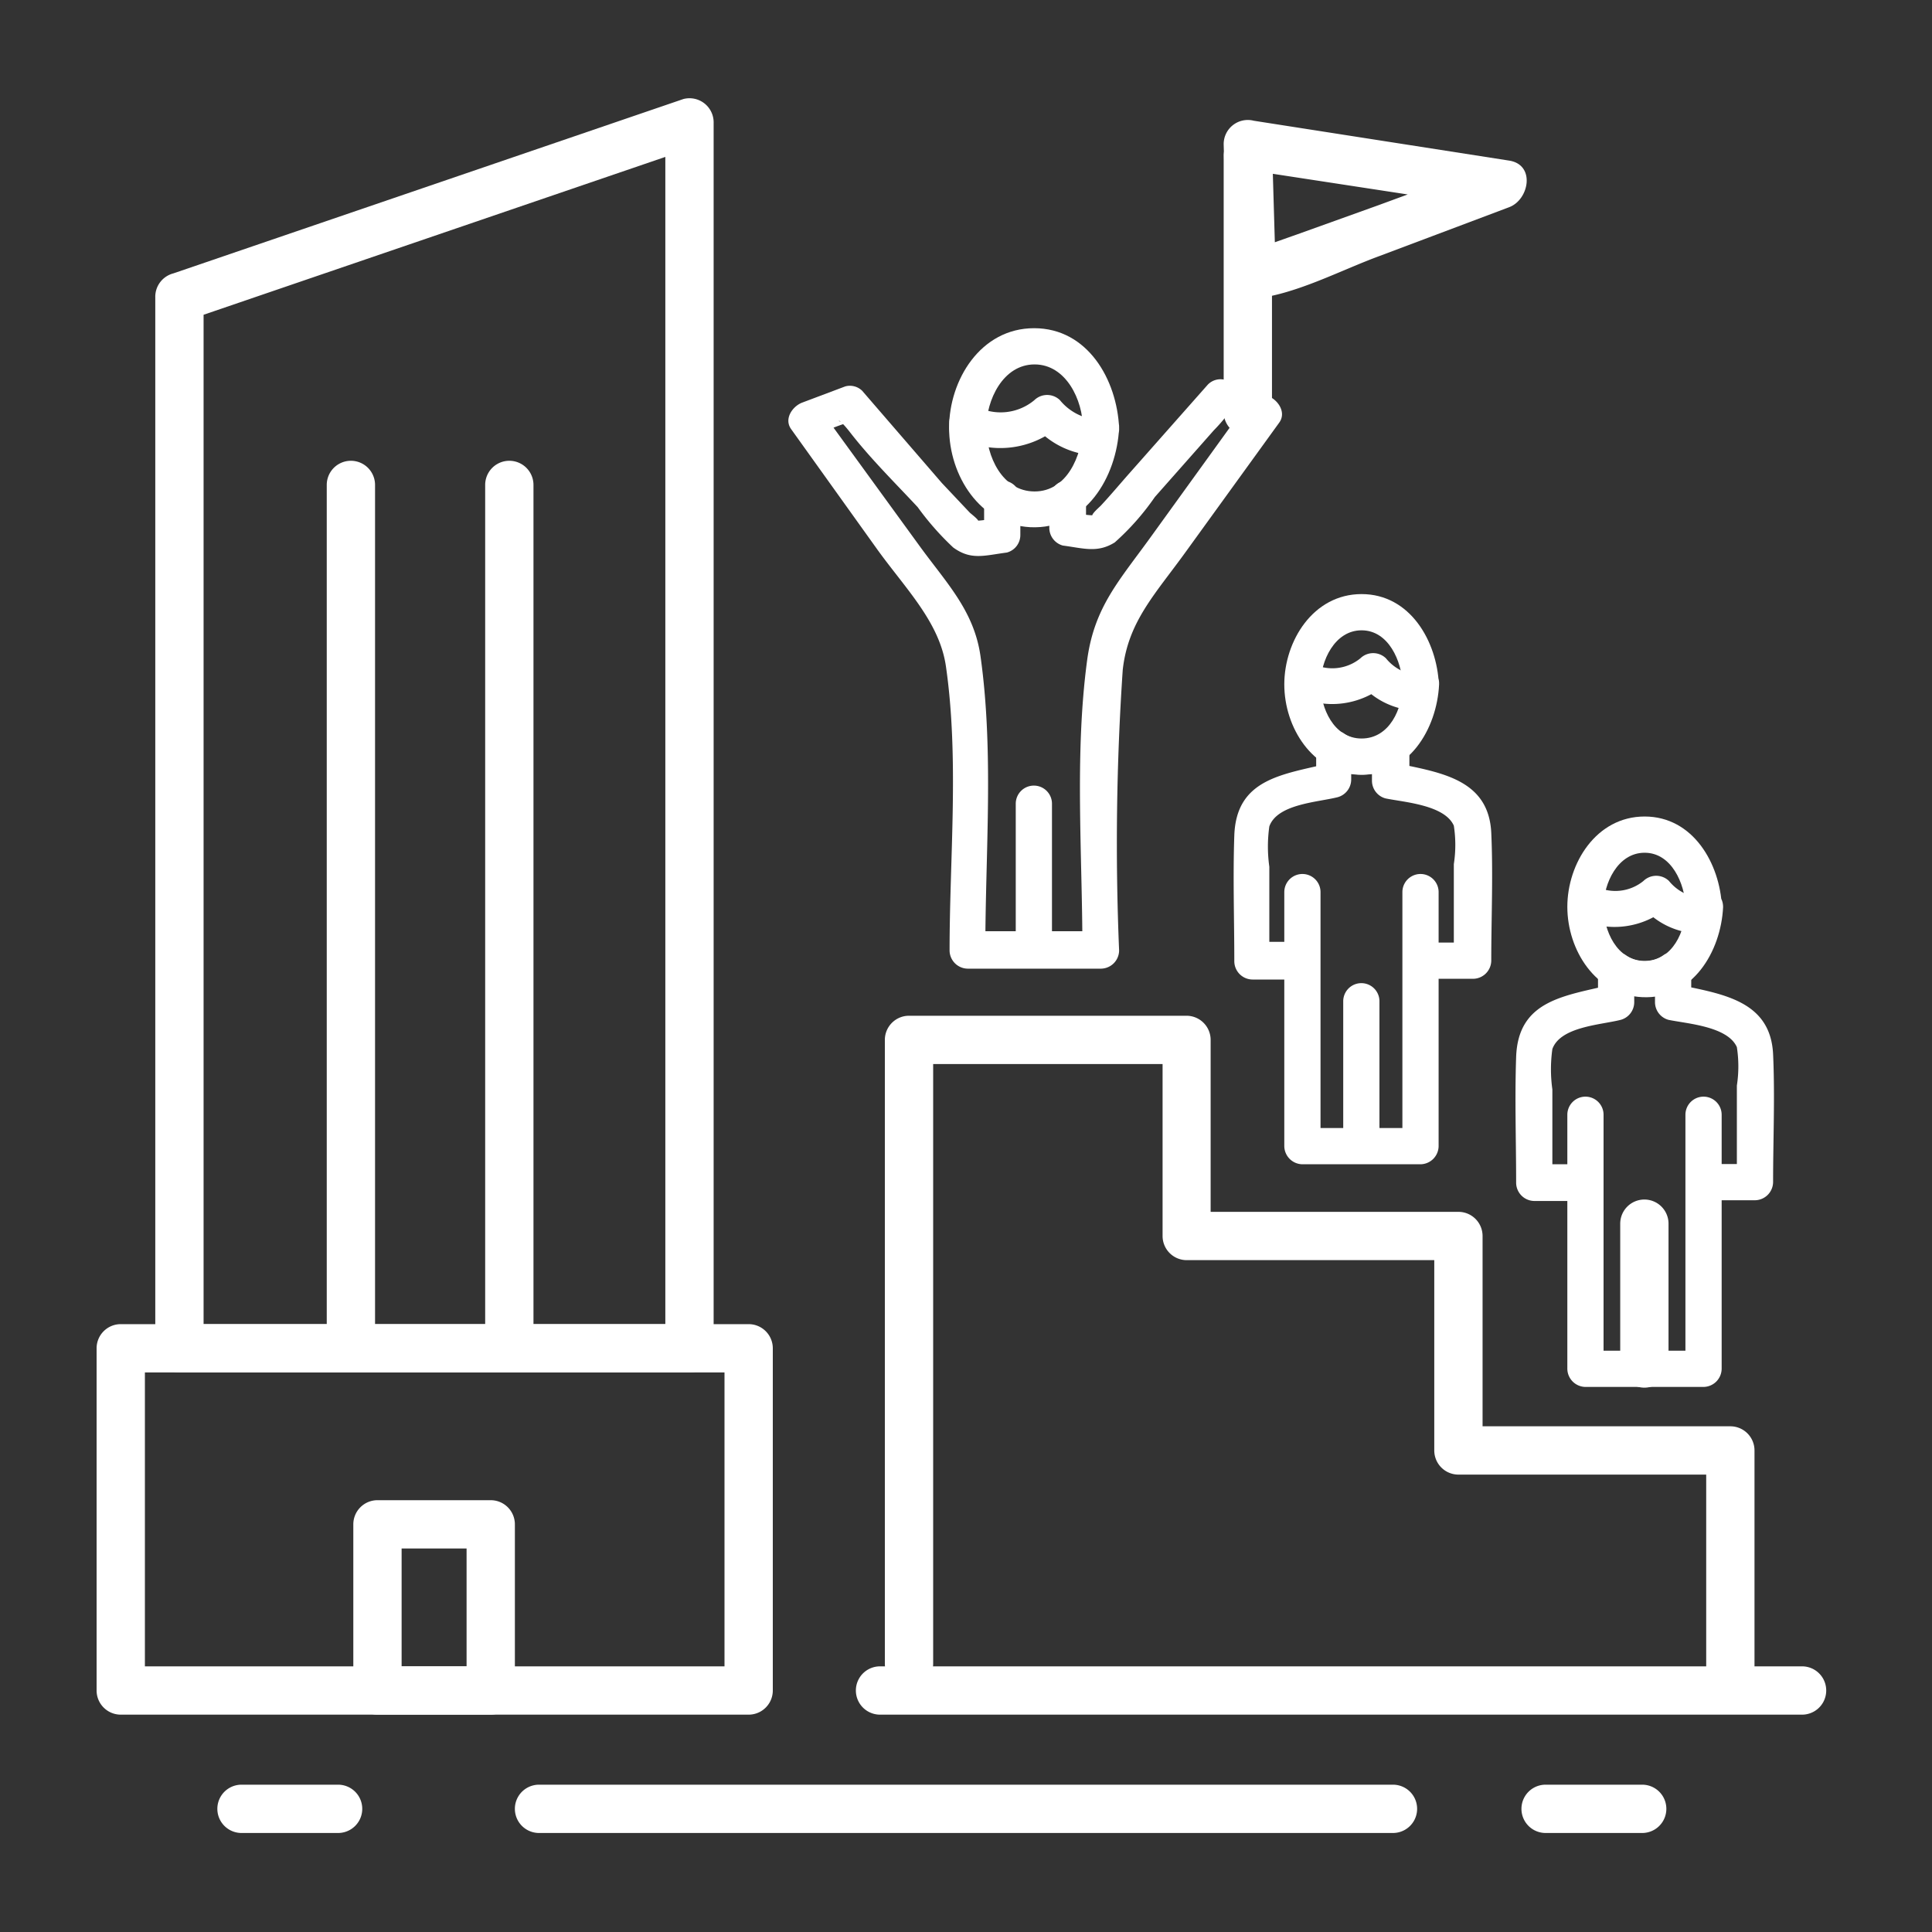 <svg xmlns="http://www.w3.org/2000/svg" xmlns:xlink="http://www.w3.org/1999/xlink" viewBox="0 0 80 80"><rect x="0" y="0" width="80" height="80" fill="#333333" stroke="none"/><defs><style>.cls-1{fill:none;}.cls-2{clip-path:url(#clip-path);}.cls-3{fill:#fff;}</style><clipPath id="clip-path"><rect class="cls-1" width="80" height="80"/></clipPath></defs><title>icon</title><g id="forground"><g class="cls-2"><path class="cls-3" d="M38.64,68.89V43.06l-1,1h11.5l-1-1v8.12a1,1,0,0,0,1,1H60.39l-1-1v8.88a1,1,0,0,0,1,1H71.65l-1-1v9.5a1,1,0,0,0,2,0v-9.5a1,1,0,0,0-1-1H60.39l1,1V51.18a1,1,0,0,0-1-1H49.13l1,1V43.06a1,1,0,0,0-1-1H37.64a1,1,0,0,0-1,1V68.89a1,1,0,0,0,2,0Z"/><path class="cls-3" d="M31,69H5l1,1V55.83l-1,1H31l-1-1V70a1,1,0,0,0,2,0V55.83a1,1,0,0,0-1-1H5a1,1,0,0,0-1,1V70a1,1,0,0,0,1,1H31A1,1,0,0,0,31,69Z"/><path class="cls-3" d="M28.54,54.83H7.43l1,1V12.29l-.75,1L28.8,6.07l-1.25-1V55.83a1,1,0,0,0,2,0V5.1a1,1,0,0,0-1.25-1L7.18,11.32a1,1,0,0,0-.75,1V55.83a1,1,0,0,0,1,1H28.54A1,1,0,0,0,28.54,54.83Z"/><path class="cls-3" d="M20.31,69H15.63l1,1V63.12l-1,1h4.69l-1-1V70a1,1,0,0,0,2,0V63.12a1,1,0,0,0-1-1H15.63a1,1,0,0,0-1,1V70a1,1,0,0,0,1,1h4.69A1,1,0,0,0,20.31,69Z"/><path class="cls-3" d="M13.53,20.08V55.44a1,1,0,0,0,2,0V20.08a1,1,0,0,0-2,0Z"/><path class="cls-3" d="M20.09,20.08V55.44a1,1,0,0,0,2,0V20.08a1,1,0,0,0-2,0Z"/><path class="cls-3" d="M74.62,69H36.44a1,1,0,0,0,0,2H74.62a1,1,0,0,0,0-2Z"/><path class="cls-3" d="M57.68,73.9H22.32a1,1,0,0,0,0,2H57.68a1,1,0,0,0,0-2Z"/><path class="cls-3" d="M14,73.9H10a1,1,0,0,0,0,2h4a1,1,0,0,0,0-2Z"/><path class="cls-3" d="M68,73.9h-4a1,1,0,0,0,0,2h4a1,1,0,0,0,0-2Z"/><path class="cls-3" d="M53.22,39H51.81l.75.75V35.89a6,6,0,0,1,0-1.67c.33-.93,2-1,2.83-1.21a.76.76,0,0,0,.56-.73V31l-1.12.65a3,3,0,0,0,3.1,0L56.81,31v1.33a.76.76,0,0,0,.56.73c.78.16,2.45.27,2.83,1.13a5.19,5.19,0,0,1,0,1.59v4l.75-.75H59a.75.75,0,0,0,0,1.5h2a.76.76,0,0,0,.75-.75c0-1.76.08-3.54,0-5.3-.11-2.22-2.1-2.49-3.95-2.88l.56.73V31a.76.76,0,0,0-1.12-.65,1.34,1.34,0,0,1-1.62,0,.76.76,0,0,0-1.12.65v1.33l.56-.73c-1.93.47-3.87.63-3.95,3-.06,1.73,0,3.48,0,5.21a.76.76,0,0,0,.75.75h1.41a.75.75,0,0,0,0-1.5Z"/><path class="cls-3" d="M58.59,27.94a1.88,1.88,0,0,1-1.2-.68.76.76,0,0,0-1.06,0,1.84,1.84,0,0,1-2,.21.76.76,0,0,0-1.12.65v.21c0,1,1.46,1,1.5,0v-.21l-1.12.65a3.42,3.42,0,0,0,3.82-.46H56.33a3.19,3.19,0,0,0,1.88,1.07c.94.18,1.33-1.27.38-1.45Z"/><path class="cls-3" d="M58.08,28.34c0,1-.54,2.24-1.7,2.24s-1.7-1.28-1.7-2.24.58-2.24,1.7-2.24,1.66,1.28,1.7,2.24,1.55,1,1.5,0c-.08-1.79-1.19-3.74-3.2-3.74s-3.2,1.95-3.2,3.74,1.17,3.64,3.06,3.73c2.08.1,3.26-1.88,3.35-3.73C59.63,27.37,58.13,27.37,58.08,28.34Z"/><path class="cls-3" d="M58.07,36.94V47.46l.75-.75H53.93l.75.75V36.94a.75.75,0,0,0-1.5,0V47.46a.76.76,0,0,0,.75.75h4.89a.76.76,0,0,0,.75-.75V36.94a.75.75,0,0,0-1.5,0Z"/><path class="cls-3" d="M55.62,41.46v5.79a.75.75,0,0,0,1.5,0V41.46a.75.75,0,0,0-1.5,0Z"/><path class="cls-3" d="M64.94,48.21H63.53l.75.75V45.11a6,6,0,0,1,0-1.67c.33-.93,2-1,2.83-1.21a.76.76,0,0,0,.56-.73V40.18l-1.12.65a3,3,0,0,0,3.1,0l-1.12-.65V41.5a.76.76,0,0,0,.56.73c.78.16,2.45.27,2.83,1.13a5.19,5.19,0,0,1,0,1.59v4l.75-.75h-2a.75.75,0,0,0,0,1.5h2a.76.76,0,0,0,.75-.75c0-1.76.08-3.54,0-5.3-.11-2.22-2.1-2.49-3.95-2.88l.56.73V40.18a.76.76,0,0,0-1.12-.65,1.34,1.34,0,0,1-1.62,0,.76.76,0,0,0-1.12.65V41.5l.56-.73c-1.93.47-3.87.63-3.95,3-.06,1.73,0,3.48,0,5.21a.76.76,0,0,0,.75.75h1.41a.75.75,0,0,0,0-1.5Z"/><path class="cls-3" d="M70.31,37.16a1.88,1.88,0,0,1-1.2-.68.76.76,0,0,0-1.06,0,1.84,1.84,0,0,1-2,.21.76.76,0,0,0-1.12.65v.21c0,1,1.46,1,1.5,0v-.21L65.28,38a3.42,3.42,0,0,0,3.82-.46H68a3.19,3.19,0,0,0,1.88,1.07c.94.18,1.33-1.27.38-1.45Z"/><path class="cls-3" d="M69.8,37.55c0,1-.54,2.24-1.7,2.24s-1.7-1.28-1.7-2.24.58-2.24,1.7-2.24,1.66,1.28,1.7,2.24,1.55,1,1.5,0c-.08-1.79-1.19-3.74-3.2-3.74s-3.2,1.95-3.2,3.74S66.07,41.2,68,41.29c2.08.1,3.26-1.88,3.35-3.73C71.35,36.59,69.85,36.59,69.8,37.55Z"/><path class="cls-3" d="M69.79,46.16V56.68l.75-.75H65.65l.75.75V46.16a.75.75,0,0,0-1.5,0V56.68a.76.76,0,0,0,.75.75h4.89a.76.76,0,0,0,.75-.75V46.16a.75.75,0,0,0-1.5,0Z"/><path class="cls-3" d="M67.09,50.67v5.79a1,1,0,0,0,2,0V50.67a1,1,0,0,0-2,0Z"/><path class="cls-3" d="M43.45,20.64v1.22a.76.76,0,0,0,.56.73c.85.11,1.43.32,2.15-.13a10.43,10.43,0,0,0,1.66-1.88l2.44-2.76a6.85,6.85,0,0,0,.55-.63c.29-.43.27.08-.36,0a9.25,9.25,0,0,1,1.65.62l-.46-1.1-4,5.54c-1.3,1.8-2.32,2.88-2.62,5.06-.53,3.91-.2,8.06-.2,12l.75-.75H40.05l.75.75c0-4,.36-8.18-.2-12.14-.27-1.9-1.43-3.05-2.55-4.6L34,17l-.46,1.1c.54-.2,1.09-.47,1.65-.62-.55.15-.66-.44,0,.41C36.05,19,37.07,20,38,21a11.58,11.58,0,0,0,1.47,1.67c.74.54,1.29.33,2.22.21a.75.75,0,0,0,.56-.73v-1.5a.75.75,0,0,0-1.5,0v1.5l.56-.73a4.08,4.08,0,0,1-1.15.15c.69.2.21-.16,0-.34L39,20,35.7,16.18A.73.73,0,0,0,35,16l-1.78.67c-.4.15-.77.67-.46,1.1l3.58,5c1.17,1.62,2.57,3,2.83,4.83.55,3.82.15,7.91.15,11.76a.76.76,0,0,0,.75.75h5.52a.76.76,0,0,0,.75-.75,106.24,106.24,0,0,1,.15-11.62c.22-2,1.34-3.13,2.61-4.89l3.87-5.35c.31-.43-.06-.95-.46-1.1l-1.78-.67a.73.73,0,0,0-.72.2l-3.22,3.64c-.4.45-.79.92-1.21,1.37-.12.12-.66.58-.11.4a3.42,3.42,0,0,1-1.06-.14l.56.73V20.64a.75.75,0,0,0-1.5,0Z"/><path class="cls-3" d="M42.06,33.28v5.79a.75.75,0,0,0,1.5,0V33.28a.75.75,0,0,0-1.5,0Z"/><path class="cls-3" d="M44.84,17.72c-.05,1.14-.65,2.63-2,2.63s-2-1.48-2-2.63.69-2.63,2-2.63,2,1.49,2,2.63c0,1,1.55,1,1.5,0-.09-2-1.3-4.13-3.52-4.13s-3.52,2.15-3.52,4.13,1.28,4,3.36,4.11c2.29.11,3.58-2.08,3.68-4.11C46.38,16.75,44.88,16.75,44.84,17.72Z"/><path class="cls-3" d="M45.29,17.36a2.2,2.2,0,0,1-1.4-.79.76.76,0,0,0-1.06,0,2.18,2.18,0,0,1-2.4.26.76.76,0,0,0-1.12.65v.24c0,1,1.46,1,1.5,0v-.24l-1.12.65a3.76,3.76,0,0,0,4.2-.5H42.83a3.51,3.51,0,0,0,2.08,1.18c.94.18,1.33-1.27.38-1.45Z"/><path class="cls-3" d="M50.67,6.46V17.06a1,1,0,0,0,2,0V6.46a1,1,0,0,0-2,0Z"/><path class="cls-3" d="M51.82,12.38c1.78-.15,3.7-1.2,5.36-1.8l5.31-2c.83-.31,1.1-1.76,0-1.93L51.92,5a1,1,0,0,0-1.25,1l.16,5.44a1,1,0,0,0,2,0l-.16-5.44-1.25,1L62,8.62V6.69L57.07,8.5,53.7,9.71c-.46.16-.92.33-1.38.48-.13,0-.82.22-.5.19C50.55,10.49,50.54,12.49,51.82,12.38Z"/></g></g></svg>